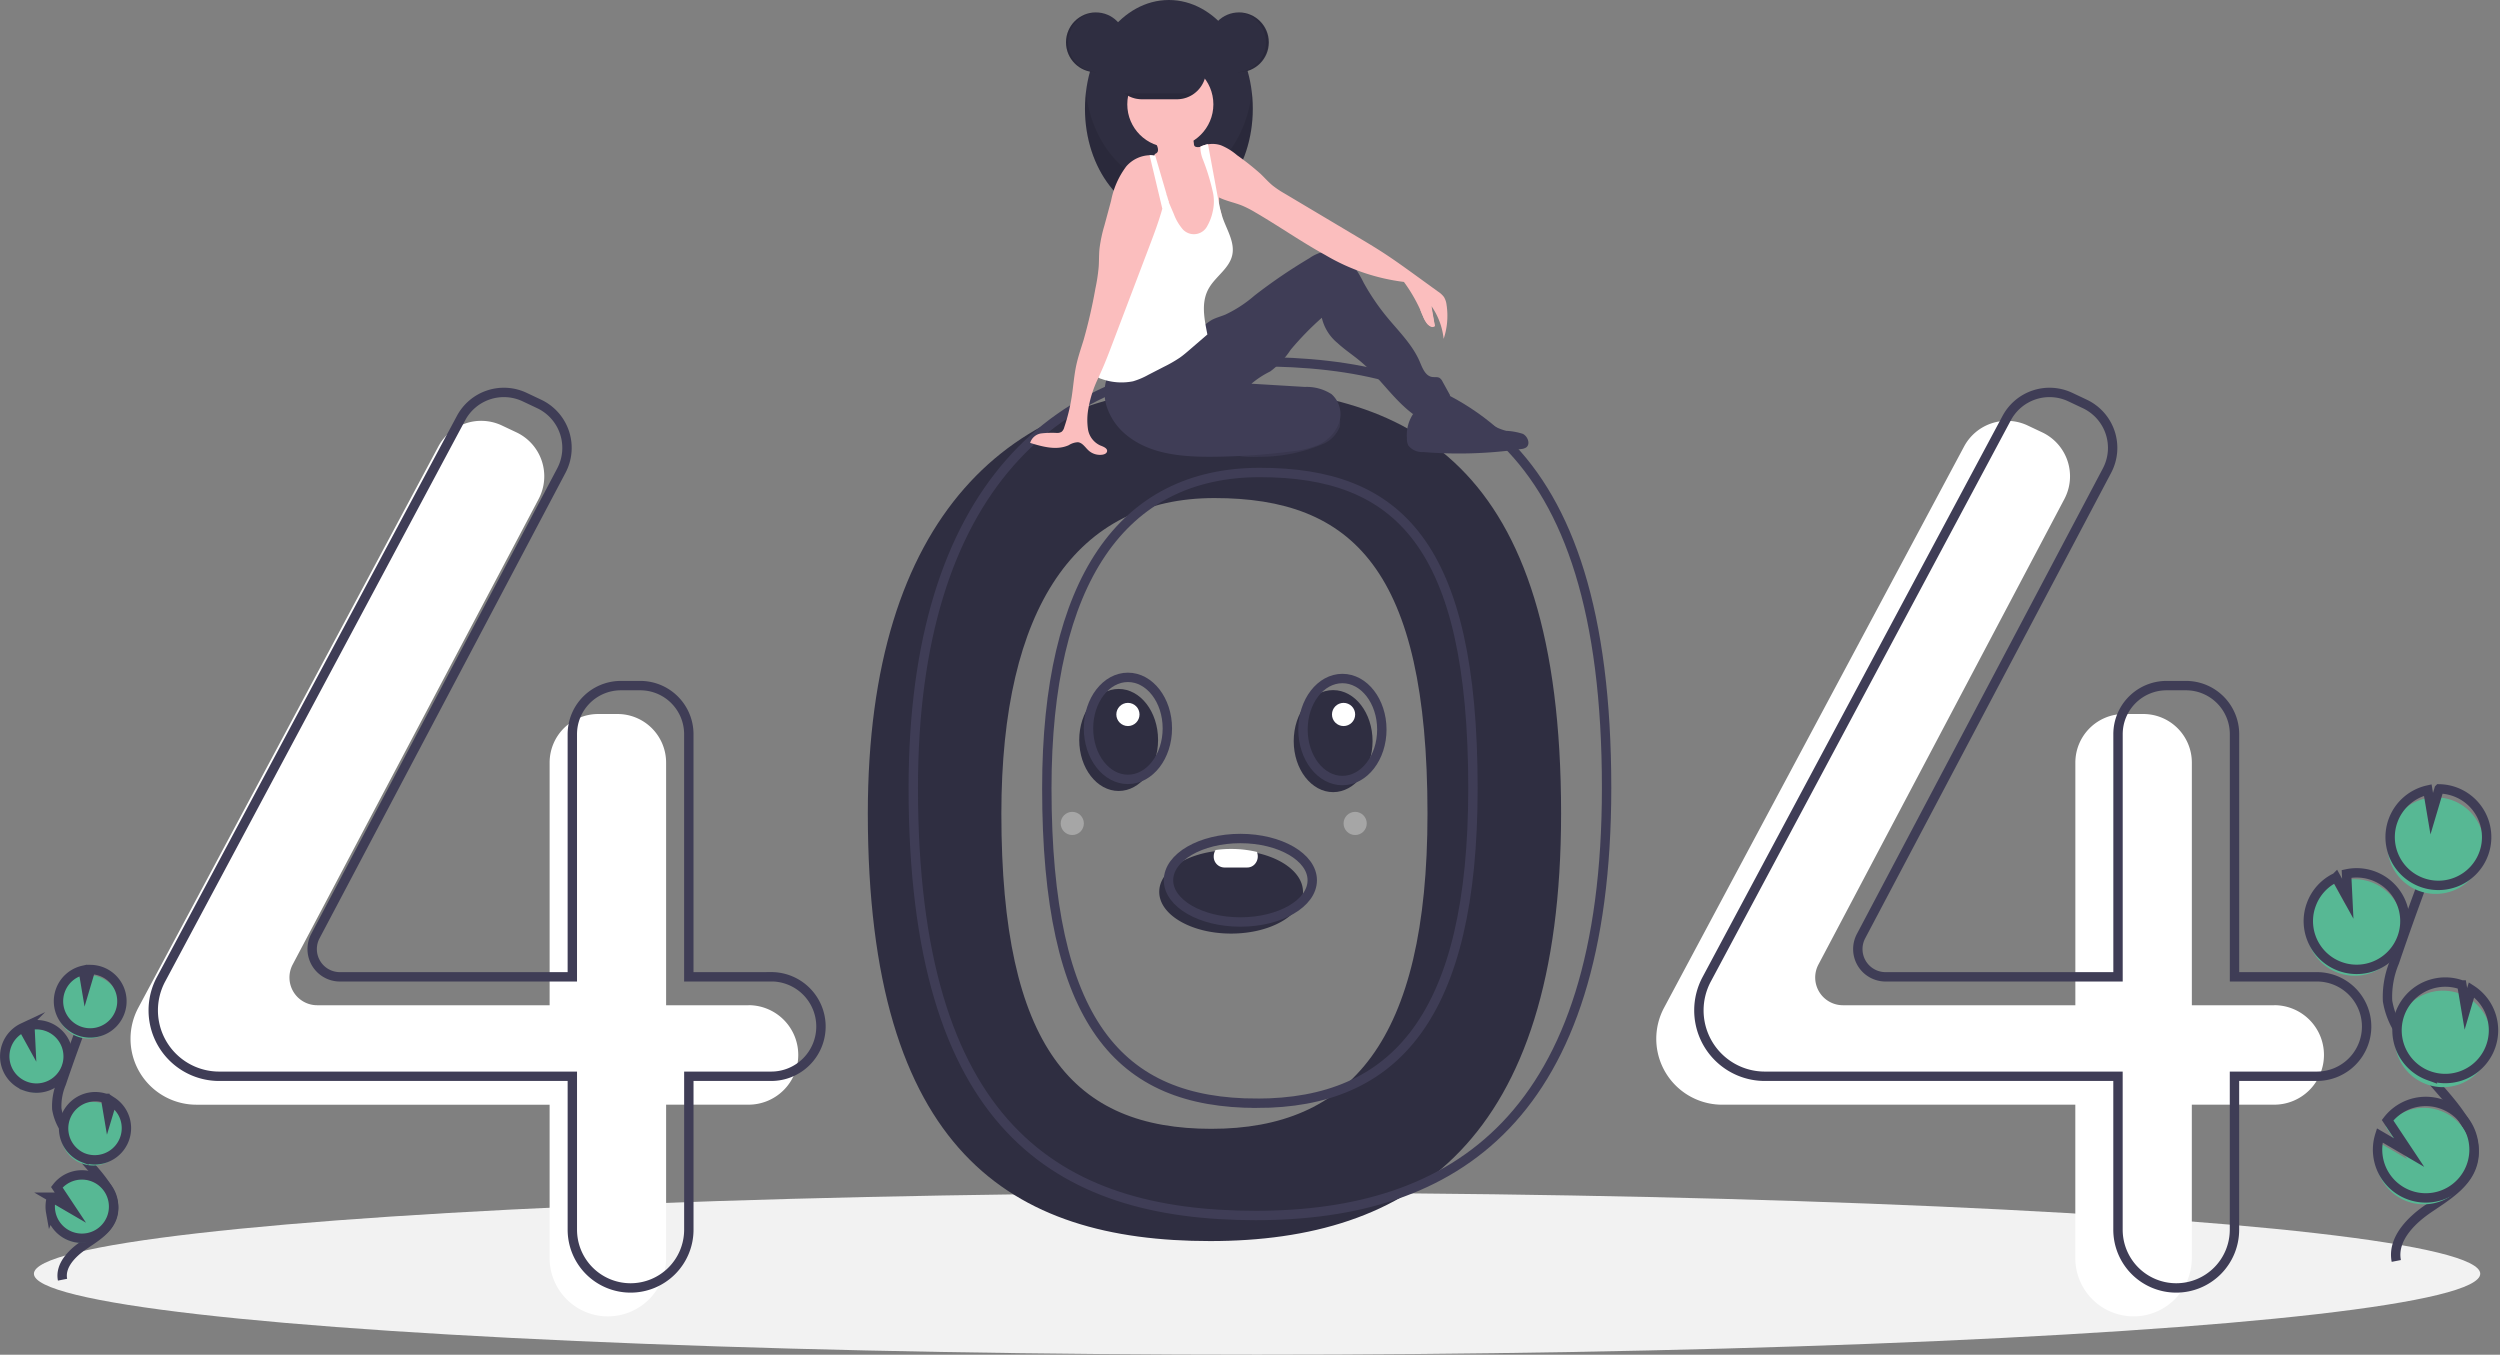 <svg xmlns="http://www.w3.org/2000/svg" width="266.352" height="144.332" viewBox="0 0 266.352 144.332">
  <rect x="0" y="0" width="266.352" height="144.332" fill="#808080" stroke="none"/>
  <g id="undraw_page_not_found_su7k-3" transform="translate(0.366)">
    <ellipse id="Ellipse_71" data-name="Ellipse 71" cx="130.317" cy="8.627" rx="130.317" ry="8.627" transform="translate(3.247 127.078)" fill="#f2f2f2"/>
    <path id="Path_186" data-name="Path 186" d="M472.305,324.894c-21.232,0-36.477,13.622-36.477,45.407,0,36.023,15.244,45.558,36.477,45.558S509.69,405.415,509.69,370.3C509.69,332.765,493.537,324.894,472.305,324.894Zm.14,79.007c-14.706,0-22.389-8.628-22.389-33.578,0-22.015,8-33.624,22.7-33.624s22.7,7.626,22.7,33.624C495.463,394.645,487.151,403.9,472.445,403.9Z" transform="translate(-343.736 -283.635)" fill="#2f2e41"/>
    <path id="Path_187" data-name="Path 187" d="M183.7,401.628h-8.779V375.777a5.177,5.177,0,0,0-5.177-5.177h-2.057a5.177,5.177,0,0,0-5.177,5.177v25.851H137.747a2.956,2.956,0,0,1-2.613-4.336l26.207-49.6a5.177,5.177,0,0,0-2.367-7.1l-1.547-.731a5.177,5.177,0,0,0-6.776,2.241l-31.963,59.793a7.02,7.02,0,0,0-.829,3.31h0a7.02,7.02,0,0,0,7.02,7.02h37.63v16.346a6.206,6.206,0,0,0,6.206,6.206h0a6.206,6.206,0,0,0,6.206-6.206V412.222H183.7a5.3,5.3,0,0,0,5.3-5.3h0a5.3,5.3,0,0,0-5.3-5.3Z" transform="translate(-104.319 -294.529)" fill="#fff"/>
    <path id="Path_188" data-name="Path 188" d="M841.694,401.628h-8.779V375.777a5.177,5.177,0,0,0-5.177-5.177h-2.057a5.177,5.177,0,0,0-5.177,5.177v25.851H795.743a2.955,2.955,0,0,1-2.613-4.336l26.207-49.6a5.177,5.177,0,0,0-2.367-7.1l-1.547-.731a5.177,5.177,0,0,0-6.776,2.241l-31.963,59.793a7.02,7.02,0,0,0-.829,3.309h0a7.02,7.02,0,0,0,7.02,7.02H820.5v16.346a6.206,6.206,0,0,0,6.206,6.206h0a6.206,6.206,0,0,0,6.206-6.206V412.222h8.779a5.3,5.3,0,0,0,5.3-5.3h0a5.3,5.3,0,0,0-5.3-5.3Z" transform="translate(-599.76 -294.529)" fill="#fff"/>
    <path id="Path_189" data-name="Path 189" d="M193.5,389.374h-8.779V363.524a5.177,5.177,0,0,0-5.177-5.177h-2.057a5.177,5.177,0,0,0-5.177,5.177v25.851H147.549a2.955,2.955,0,0,1-2.613-4.336l26.207-49.6a5.177,5.177,0,0,0-2.367-7.1l-1.547-.731a5.177,5.177,0,0,0-6.776,2.241L128.49,389.64a7.02,7.02,0,0,0-.829,3.309h0a7.02,7.02,0,0,0,7.02,7.02h37.63v16.346a6.206,6.206,0,0,0,6.206,6.206h0a6.206,6.206,0,0,0,6.206-6.206V399.969H193.5a5.3,5.3,0,0,0,5.3-5.3h0a5.3,5.3,0,0,0-5.3-5.3Z" transform="translate(-111.7 -285.303)" fill="none" stroke="#3f3d56" stroke-miterlimit="10" stroke-width="1"/>
    <path id="Path_190" data-name="Path 190" d="M860.074,389.374H851.3V363.524a5.177,5.177,0,0,0-5.177-5.177h-2.057a5.177,5.177,0,0,0-5.177,5.177v25.851H814.123a2.955,2.955,0,0,1-2.613-4.336l26.207-49.6a5.177,5.177,0,0,0-2.367-7.1l-1.547-.731a5.177,5.177,0,0,0-6.776,2.241L795.064,389.64a7.02,7.02,0,0,0-.829,3.309h0a7.02,7.02,0,0,0,7.02,7.02h37.63v16.346a6.206,6.206,0,0,0,6.206,6.206h0a6.205,6.205,0,0,0,6.205-6.206V399.969h8.779a5.3,5.3,0,0,0,5.3-5.3h0A5.3,5.3,0,0,0,860.074,389.374Z" transform="translate(-613.599 -285.303)" fill="none" stroke="#3f3d56" stroke-miterlimit="10" stroke-width="1"/>
    <path id="Path_191" data-name="Path 191" d="M491.91,313.866c-21.232,0-36.477,13.622-36.477,45.407,0,36.023,15.245,45.558,36.477,45.558S529.3,394.387,529.3,359.273C529.3,321.737,513.143,313.866,491.91,313.866Zm.14,79.007c-14.706,0-22.389-8.628-22.389-33.578,0-22.015,8-33.624,22.7-33.624s22.7,7.626,22.7,33.624C515.068,383.617,506.756,392.874,492.05,392.874Z" transform="translate(-358.498 -275.332)" fill="none" stroke="#3f3d56" stroke-miterlimit="10" stroke-width="1"/>
    <circle id="Ellipse_72" data-name="Ellipse 72" cx="3.187" cy="3.187" r="3.187" transform="translate(113.206 1.322)" fill="#2f2e41"/>
    <ellipse id="Ellipse_73" data-name="Ellipse 73" cx="8.94" cy="11.583" rx="8.94" ry="11.583" transform="translate(115.227)" fill="#2f2e41"/>
    <path id="Path_192" data-name="Path 192" d="M538.415,207.523c-4.478,0-8.187-4.267-8.838-9.834a15.049,15.049,0,0,0-.1,1.749c0,6.4,4,11.583,8.94,11.583s8.94-5.186,8.94-11.583a15.036,15.036,0,0,0-.1-1.749C546.6,203.256,542.893,207.523,538.415,207.523Z" transform="translate(-414.248 -187.856)" opacity="0.1"/>
    <path id="Path_193" data-name="Path 193" d="M598.067,332.276a3.319,3.319,0,0,1-1.937,1.862,17.111,17.111,0,0,1-6.611,1.3,11.165,11.165,0,0,1-1.765-.033,5.074,5.074,0,0,1-3.026-1.391.415.415,0,0,1,.011-.7,11.622,11.622,0,0,1,5.34-2.771c1.565-.451,4.294-1.621,6-1.463C597.733,329.228,598.309,331.28,598.067,332.276Z" transform="translate(-455.709 -286.772)" fill="#3f3d56"/>
    <path id="Path_194" data-name="Path 194" d="M598.067,332.276a3.319,3.319,0,0,1-1.937,1.862,17.111,17.111,0,0,1-6.611,1.3,11.165,11.165,0,0,1-1.765-.033,5.074,5.074,0,0,1-3.026-1.391.415.415,0,0,1,.011-.7,11.622,11.622,0,0,1,5.34-2.771c1.565-.451,4.294-1.621,6-1.463C597.733,329.228,598.309,331.28,598.067,332.276Z" transform="translate(-455.709 -286.772)" opacity="0.1"/>
    <path id="Path_195" data-name="Path 195" d="M538.471,278.94a4.884,4.884,0,0,0-.3,3.724,6.507,6.507,0,0,0,2.181,3.087c2.494,2,5.926,2.274,9.122,2.246a70.322,70.322,0,0,0,8.376-.574,10.015,10.015,0,0,0,2.718-.631,4.166,4.166,0,0,0,2.331-2.353,2.867,2.867,0,0,0-.774-3.106,4.865,4.865,0,0,0-2.841-.776l-5.7-.343a9.676,9.676,0,0,1,2-1.307,9.017,9.017,0,0,0,2.177-2.306,31.87,31.87,0,0,1,3.32-3.413,4.9,4.9,0,0,0,1.652,2.674c.793.735,1.707,1.326,2.531,2.026,2,1.694,3.433,3.994,5.532,5.559a10.827,10.827,0,0,0,3.965-1.979l-.816-1.478a.974.974,0,0,0-.307-.384c-.231-.142-.529-.069-.8-.109-.717-.107-1.03-.935-1.311-1.6-.772-1.833-2.25-3.256-3.513-4.794a24.214,24.214,0,0,1-2.469-3.637,12.446,12.446,0,0,0-1.388-2.224,3.13,3.13,0,0,0-2.258-1.181,4.348,4.348,0,0,0-2.153.786,56.947,56.947,0,0,0-5.838,3.977,13.508,13.508,0,0,1-3.085,2.019c-.481.2-.988.329-1.45.566a9.693,9.693,0,0,0-2.083,1.745A13.844,13.844,0,0,1,538.471,278.94Z" transform="translate(-420.62 -239.333)" fill="#3f3d56"/>
    <path id="Path_196" data-name="Path 196" d="M566,223.061a5.875,5.875,0,0,1-.428,1.985,2.482,2.482,0,0,1-1.425,1.377,3.057,3.057,0,0,1-1.389.045,2.688,2.688,0,0,1-1.132-.386,2.413,2.413,0,0,1-.9-1.666c-.1-.641-.054-1.3-.116-1.943a10.6,10.6,0,0,0-.3-1.545c-.042-.169-.085-.337-.127-.5s-.082-.336-.119-.5-.066-.316-.093-.476c-.023-.134-.043-.27-.058-.406a4.55,4.55,0,0,0-.2-1.189,3.611,3.611,0,0,0-.417-.705c-.071-.1-.139-.2-.2-.307a1.455,1.455,0,0,1-.24-.926.807.807,0,0,1,.037-.148c.006-.019.013-.037.021-.055a.445.445,0,0,0,.3-.284.848.848,0,0,0-.036-.439,2.8,2.8,0,0,0-.237-.565c-.065-.118-.287-.331-.288-.466,0-.272.529-.491.744-.6a4.15,4.15,0,0,1,2.124-.431,1.566,1.566,0,0,1,1.24.571,3.739,3.739,0,0,1,.3,1.228.364.364,0,0,0,.074.164.332.332,0,0,0,.183.084,1.124,1.124,0,0,0,.35.014h0a.724.724,0,0,0,.092-.013,1.224,1.224,0,0,0,.5-.217q.145-.038.292-.063l.012,0c.389,1.229.44,2.547.759,3.8a9.747,9.747,0,0,1,.416,1.878c0,.028,0,.057,0,.086,0,.206-.012.414,0,.619a1.729,1.729,0,0,0,.031.275,3.866,3.866,0,0,0,.13.431l0,.007c.015.045.029.091.04.137s.016.066.023.1v0A3.691,3.691,0,0,1,566,223.061Z" transform="translate(-436.22 -199.321)" fill="#fbbebe"/>
    <circle id="Ellipse_74" data-name="Ellipse 74" cx="4.586" cy="4.586" r="4.586" transform="translate(119.736 6.53)" fill="#fbbebe"/>
    <path id="Path_197" data-name="Path 197" d="M603.064,240.719a7.521,7.521,0,0,0-1.294-3.484q.179,1.061.358,2.121a.794.794,0,0,1-.832-.256,2.553,2.553,0,0,1-.436-.809,16.669,16.669,0,0,0-2.028-3.64,21.65,21.65,0,0,1-8.374-2.865c-2.568-1.41-4.972-3.1-7.506-4.571a10.761,10.761,0,0,0-1.37-.7c-.793-.318-1.683-.483-2.435-.857-.05-.025-.1-.051-.151-.078a3.1,3.1,0,0,1-.48-.323,2.556,2.556,0,0,1-.23-.211,5.029,5.029,0,0,1-.879-1.471c-.4-.892-.547-1.969-.95-2.861a2.767,2.767,0,0,1,.618-.436h0c.033-.017.065-.033.1-.049a2.951,2.951,0,0,1,.5-.181q.145-.038.292-.063l.012,0a2.857,2.857,0,0,1,1.357.107,6.272,6.272,0,0,1,1.715,1.056,28.174,28.174,0,0,1,2.507,1.988c.443.424.847.891,1.324,1.276a10.409,10.409,0,0,0,1.249.828l7.736,4.607c.873.52,1.747,1.04,2.6,1.59,1.3.836,2.547,1.743,3.8,2.648l2.208,1.6a2.4,2.4,0,0,1,.626.578,2.094,2.094,0,0,1,.277.848A7.754,7.754,0,0,1,603.064,240.719Z" transform="translate(-449.623 -204.614)" fill="#fbbebe"/>
    <path id="Path_198" data-name="Path 198" d="M548.64,231.924c-.309,1.388-1.712,2.226-2.445,3.445-.911,1.513-.54,3.271-.2,5l-1.876,1.616c-.345.3-.69.594-1.062.856a14.167,14.167,0,0,1-1.695.973l-1.66.854a7.938,7.938,0,0,1-1.625.689,6.264,6.264,0,0,1-3.328-.24,1.5,1.5,0,0,1-.364-.148.592.592,0,0,1-.173-.156.967.967,0,0,1-.11-.627,29.484,29.484,0,0,1,1-5.358,15.793,15.793,0,0,1,2.289-5.615,16.886,16.886,0,0,1,1.959-2.844,4.563,4.563,0,0,0,.908-1.171,6.271,6.271,0,0,0,.225-2.037,4.233,4.233,0,0,1,.4-1.484h0a4.224,4.224,0,0,1,.431-.712l.226.526.148.344.19.442.543,1.263a5.332,5.332,0,0,0,.824,1.468,1.606,1.606,0,0,0,2.748-.211,5.252,5.252,0,0,0,.561-1.486,4.747,4.747,0,0,0,.062-1.936,22.868,22.868,0,0,0-1.1-3.651,3.694,3.694,0,0,1-.267-1.2.823.823,0,0,1,.014-.138l.007-.036a2.951,2.951,0,0,1,.5-.181q.145-.038.291-.063.505,2.733,1.011,5.466c.008.043.016.086.024.129.048.261.1.522.152.783.049.236.1.472.161.706l0,.007c.02.079.041.158.063.236v0c.06.215.127.428.2.637C548.136,229.338,548.933,230.611,548.64,231.924Z" transform="translate(-417.725 -204.734)" fill="#fff"/>
    <path id="Path_199" data-name="Path 199" d="M668.314,333.532a1.627,1.627,0,0,0,.151.777,1.86,1.86,0,0,0,1.572.693,46.539,46.539,0,0,0,10.442-.318,1.207,1.207,0,0,0,.531-.165c.492-.345.189-1.185-.348-1.454a6.745,6.745,0,0,0-1.763-.321,5.553,5.553,0,0,1-1.65-.716q-1.792-1.029-3.531-2.146a2.8,2.8,0,0,0-2.283-.654A4.073,4.073,0,0,0,668.314,333.532Z" transform="translate(-518.785 -286.842)" fill="#3f3d56"/>
    <path id="Path_200" data-name="Path 200" d="M520.312,228.781h0c-.005.033-.011.065-.018.1-.009.053-.019.107-.029.159-.1.494-.215.985-.351,1.473-.373,1.349-.873,2.676-1.369,3.983l-3.993,10.518c-.336.883-.671,1.767-1.053,2.632-.128.288-.259.579-.389.873a12.149,12.149,0,0,0-1.067,3.257,6.781,6.781,0,0,0-.047,2.233,2.291,2.291,0,0,0,1.292,1.722c.341.133.828.311.735.665-.051.194-.271.289-.47.322a1.806,1.806,0,0,1-1.474-.424c-.372-.33-.658-.844-1.154-.9a1.951,1.951,0,0,0-.972.312c-1.281.585-2.774.176-4.119-.24a1.445,1.445,0,0,1,1.2-1.013,9.678,9.678,0,0,1,1.66-.047.867.867,0,0,0,.5-.13.915.915,0,0,0,.272-.465,19.511,19.511,0,0,0,.794-3.248c.179-1.153.253-2.324.508-3.462.2-.889.5-1.749.767-2.621a55.518,55.518,0,0,0,1.25-5.454,19.279,19.279,0,0,0,.352-2.314c.044-.645.023-1.294.086-1.936a15.045,15.045,0,0,1,.522-2.47l.713-2.641A8.88,8.88,0,0,1,516.081,226a3.449,3.449,0,0,1,2.477-1.183,2.441,2.441,0,0,1,.526.057l.086.022a2.134,2.134,0,0,1,.537.222c.275-.175.415-.113.6.156a1.722,1.722,0,0,1,.218.938A12.948,12.948,0,0,1,520.312,228.781Z" transform="translate(-396.447 -208.279)" fill="#fbbebe"/>
    <path id="Path_201" data-name="Path 201" d="M559.395,229.532l-.012.012-.063.063-.625.624-.306-1.287-1.05-4.411a2.44,2.44,0,0,1,.526.057.807.807,0,0,1,.036-.148l.05.17.356,1.211.674,2.3.111.379h0Z" transform="translate(-435.228 -207.999)" fill="#fff"/>
    <path id="Path_202" data-name="Path 202" d="M551.385,178.612a3.108,3.108,0,0,1-.914,2.2,3.049,3.049,0,0,1-.336.291,3.1,3.1,0,0,1-1.862.624h-3.729a3.11,3.11,0,0,1,0-6.221h3.729a3.12,3.12,0,0,1,3.112,3.109Z" transform="translate(-423.251 -171.151)" fill="#2f2e41"/>
    <circle id="Ellipse_75" data-name="Ellipse 75" cx="3.187" cy="3.187" r="3.187" transform="translate(128.443 1.322)" fill="#2f2e41"/>
    <path id="Path_203" data-name="Path 203" d="M595.2,163.234l-.117,0a3.186,3.186,0,0,1,0,6.368l.117,0a3.187,3.187,0,0,0,0-6.374Z" transform="translate(-463.647 -161.912)" opacity="0.1"/>
    <path id="Path_204" data-name="Path 204" d="M524.481,163.234l.117,0a3.186,3.186,0,0,0,0,6.368l-.117,0a3.187,3.187,0,0,1,0-6.374Z" transform="translate(-408.088 -161.912)" opacity="0.1"/>
    <path id="Path_205" data-name="Path 205" d="M553.94,198.159a3.1,3.1,0,0,1-1.862.624h-3.729a3.1,3.1,0,0,1-1.862-.624Z" transform="translate(-427.057 -188.21)" opacity="0.1"/>
    <path id="Path_206" data-name="Path 206" d="M674.14,287.594s.8,2.315,1.539,1.7l-.586-3.026Z" transform="translate(-523.173 -254.551)" fill="#fbbebe"/>
    <path id="Path_207" data-name="Path 207" d="M1059.6,547.035a5.142,5.142,0,1,0,.685-9.861l.129,2.646-1.252-2.268a5.123,5.123,0,0,0-2.639,2.9,5.049,5.049,0,0,0-.3,1.391A5.141,5.141,0,0,0,1059.6,547.035Z" transform="translate(-810.854 -443.386)" fill="#57b894"/>
    <path id="Path_208" data-name="Path 208" d="M1092.043,564.259c-.442-2.251,1.473-4.246,3.365-5.543s4.1-2.571,4.748-4.772c.928-3.163-1.836-6.06-3.986-8.558a30.956,30.956,0,0,1-4.082-6.067,8.356,8.356,0,0,1-.976-2.759,9.523,9.523,0,0,1,.735-4.135q2.268-6.683,4.849-13.254" transform="translate(-837.106 -429.917)" fill="none" stroke="#3f3d56" stroke-miterlimit="10" stroke-width="1"/>
    <path id="Path_209" data-name="Path 209" d="M1060.453,544.277a5.142,5.142,0,1,0,.685-9.861l.129,2.646-1.252-2.268a5.122,5.122,0,0,0-2.639,2.9,5.049,5.049,0,0,0-.3,1.391A5.141,5.141,0,0,0,1060.453,544.277Z" transform="translate(-811.499 -441.31)" fill="none" stroke="#3f3d56" stroke-miterlimit="10" stroke-width="1"/>
    <path id="Path_210" data-name="Path 210" d="M1091.511,505.15a5.136,5.136,0,0,1,3.7-3.26l.423,2.516.785-2.642a5.141,5.141,0,1,1-4.909,3.387Z" transform="translate(-837.202 -416.809)" fill="#57b894"/>
    <path id="Path_211" data-name="Path 211" d="M1092.654,501.473a5.136,5.136,0,0,1,3.7-3.26l.423,2.516.785-2.642a5.141,5.141,0,1,1-4.909,3.387Z" transform="translate(-838.063 -414.04)" fill="none" stroke="#3f3d56" stroke-miterlimit="10" stroke-width="1"/>
    <path id="Path_212" data-name="Path 212" d="M1097.714,595.084a5.141,5.141,0,0,0,4.55-9.146l-.6,2.031-.428-2.545-.013-.005a5.141,5.141,0,0,0-3.507,9.666Z" transform="translate(-839.553 -479.564)" fill="#57b894"/>
    <path id="Path_213" data-name="Path 213" d="M1098.7,591.36a5.141,5.141,0,0,0,4.55-9.146l-.6,2.031-.428-2.546-.013,0a5.141,5.141,0,0,0-3.507,9.666Z" transform="translate(-840.299 -476.76)" fill="none" stroke="#3f3d56" stroke-miterlimit="10" stroke-width="1"/>
    <path id="Path_214" data-name="Path 214" d="M1086.137,641.677a5.139,5.139,0,1,0,.991-4.026l2.291,3.448-3.13-1.83a5.1,5.1,0,0,0-.151,2.408Z" transform="translate(-833.329 -517.619)" fill="#57b894"/>
    <path id="Path_215" data-name="Path 215" d="M1086.994,638.919a5.139,5.139,0,1,0,.991-4.026l2.291,3.448-3.13-1.83A5.091,5.091,0,0,0,1086.994,638.919Z" transform="translate(-833.974 -515.542)" fill="none" stroke="#3f3d56" stroke-miterlimit="10" stroke-width="1"/>
    <path id="Path_216" data-name="Path 216" d="M65.28,608.16a3.378,3.378,0,1,0,.45-6.479l.085,1.739-.823-1.49a3.365,3.365,0,0,0-1.734,1.9,3.313,3.313,0,0,0-.194.914A3.378,3.378,0,0,0,65.28,608.16Z" transform="translate(-63.054 -491.987)" fill="#57b894"/>
    <path id="Path_217" data-name="Path 217" d="M86.6,619.477c-.29-1.479.968-2.79,2.211-3.642s2.7-1.689,3.119-3.135c.609-2.078-1.206-3.982-2.619-5.623a20.338,20.338,0,0,1-2.682-3.986,5.488,5.488,0,0,1-.641-1.812,6.255,6.255,0,0,1,.483-2.717q1.49-4.391,3.186-8.708" transform="translate(-80.303 -483.137)" fill="none" stroke="#3f3d56" stroke-miterlimit="10" stroke-width="1"/>
    <path id="Path_218" data-name="Path 218" d="M65.843,606.348a3.378,3.378,0,1,0,.45-6.479l.085,1.739-.823-1.49a3.365,3.365,0,0,0-1.734,1.9,3.312,3.312,0,0,0-.194.914,3.378,3.378,0,0,0,2.217,3.414Z" transform="translate(-63.479 -490.623)" fill="none" stroke="#3f3d56" stroke-miterlimit="10" stroke-width="1"/>
    <path id="Path_219" data-name="Path 219" d="M86.248,580.641A3.374,3.374,0,0,1,88.68,578.5l.278,1.653.516-1.736a3.378,3.378,0,1,1-3.225,2.225Z" transform="translate(-80.366 -474.525)" fill="#57b894"/>
    <path id="Path_220" data-name="Path 220" d="M87,578.225a3.374,3.374,0,0,1,2.431-2.142l.278,1.653L90.224,576A3.378,3.378,0,1,1,87,578.225Z" transform="translate(-80.931 -472.706)" fill="none" stroke="#3f3d56" stroke-miterlimit="10" stroke-width="1"/>
    <path id="Path_221" data-name="Path 221" d="M90.324,639.73a3.378,3.378,0,0,0,2.99-6.009l-.4,1.334-.281-1.672-.009,0a3.378,3.378,0,1,0-2.3,6.351Z" transform="translate(-81.911 -515.757)" fill="#57b894"/>
    <path id="Path_222" data-name="Path 222" d="M90.975,637.283a3.378,3.378,0,0,0,2.99-6.009l-.4,1.334-.281-1.672-.009,0a3.378,3.378,0,0,0-2.3,6.351Z" transform="translate(-82.4 -513.914)" fill="none" stroke="#3f3d56" stroke-miterlimit="10" stroke-width="1"/>
    <path id="Path_223" data-name="Path 223" d="M82.718,670.342a3.376,3.376,0,1,0,.651-2.645l1.505,2.265-2.057-1.2A3.346,3.346,0,0,0,82.718,670.342Z" transform="translate(-77.821 -540.759)" fill="#57b894"/>
    <path id="Path_224" data-name="Path 224" d="M83.281,668.53a3.376,3.376,0,1,0,.651-2.645l1.505,2.265-2.057-1.2a3.346,3.346,0,0,0-.1,1.582Z" transform="translate(-78.245 -539.395)" fill="none" stroke="#3f3d56" stroke-miterlimit="10" stroke-width="1"/>
    <ellipse id="Ellipse_76" data-name="Ellipse 76" cx="4.2" cy="5.435" rx="4.2" ry="5.435" transform="translate(114.616 73.401)" fill="#2f2e41"/>
    <ellipse id="Ellipse_77" data-name="Ellipse 77" cx="4.2" cy="5.435" rx="4.2" ry="5.435" transform="translate(137.468 73.525)" fill="#2f2e41"/>
    <path id="Path_225" data-name="Path 225" d="M576.817,528.947c0,2.456-3.429,4.447-7.658,4.447s-7.658-1.991-7.658-4.447c0-2.127,2.572-3.906,6.008-4.341a12.373,12.373,0,0,1,1.65-.106,12.525,12.525,0,0,1,2.75.3C574.779,525.436,576.817,527.054,576.817,528.947Z" transform="translate(-438.361 -433.929)" fill="#2f2e41"/>
    <ellipse id="Ellipse_78" data-name="Ellipse 78" cx="4.2" cy="5.435" rx="4.2" ry="5.435" transform="translate(115.604 72.166)" fill="none" stroke="#3f3d56" stroke-miterlimit="10" stroke-width="1"/>
    <ellipse id="Ellipse_79" data-name="Ellipse 79" cx="4.2" cy="5.435" rx="4.2" ry="5.435" transform="translate(138.456 72.29)" fill="none" stroke="#3f3d56" stroke-miterlimit="10" stroke-width="1"/>
    <ellipse id="Ellipse_80" data-name="Ellipse 80" cx="7.658" cy="4.447" rx="7.658" ry="4.447" transform="translate(124.127 89.336)" fill="none" stroke="#3f3d56" stroke-miterlimit="10" stroke-width="1"/>
    <path id="Path_226" data-name="Path 226" d="M589.692,524.79a1.219,1.219,0,0,1-.326.838,1.072,1.072,0,0,1-.786.348H586.11A1.152,1.152,0,0,1,585,524.79a1.213,1.213,0,0,1,.2-.677,11.625,11.625,0,0,1,1.65-.113,11.778,11.778,0,0,1,2.75.316A1.253,1.253,0,0,1,589.692,524.79Z" transform="translate(-456.054 -433.552)" fill="#fff"/>
    <circle id="Ellipse_81" data-name="Ellipse 81" cx="1.235" cy="1.235" r="1.235" transform="translate(118.569 74.884)" fill="#fff"/>
    <circle id="Ellipse_82" data-name="Ellipse 82" cx="1.235" cy="1.235" r="1.235" transform="translate(141.544 74.884)" fill="#fff"/>
    <circle id="Ellipse_83" data-name="Ellipse 83" cx="1.235" cy="1.235" r="1.235" transform="translate(142.779 86.495)" fill="#fff" opacity="0.3"/>
    <circle id="Ellipse_84" data-name="Ellipse 84" cx="1.235" cy="1.235" r="1.235" transform="translate(112.64 86.495)" fill="#fff" opacity="0.3"/>
  </g>
</svg>
